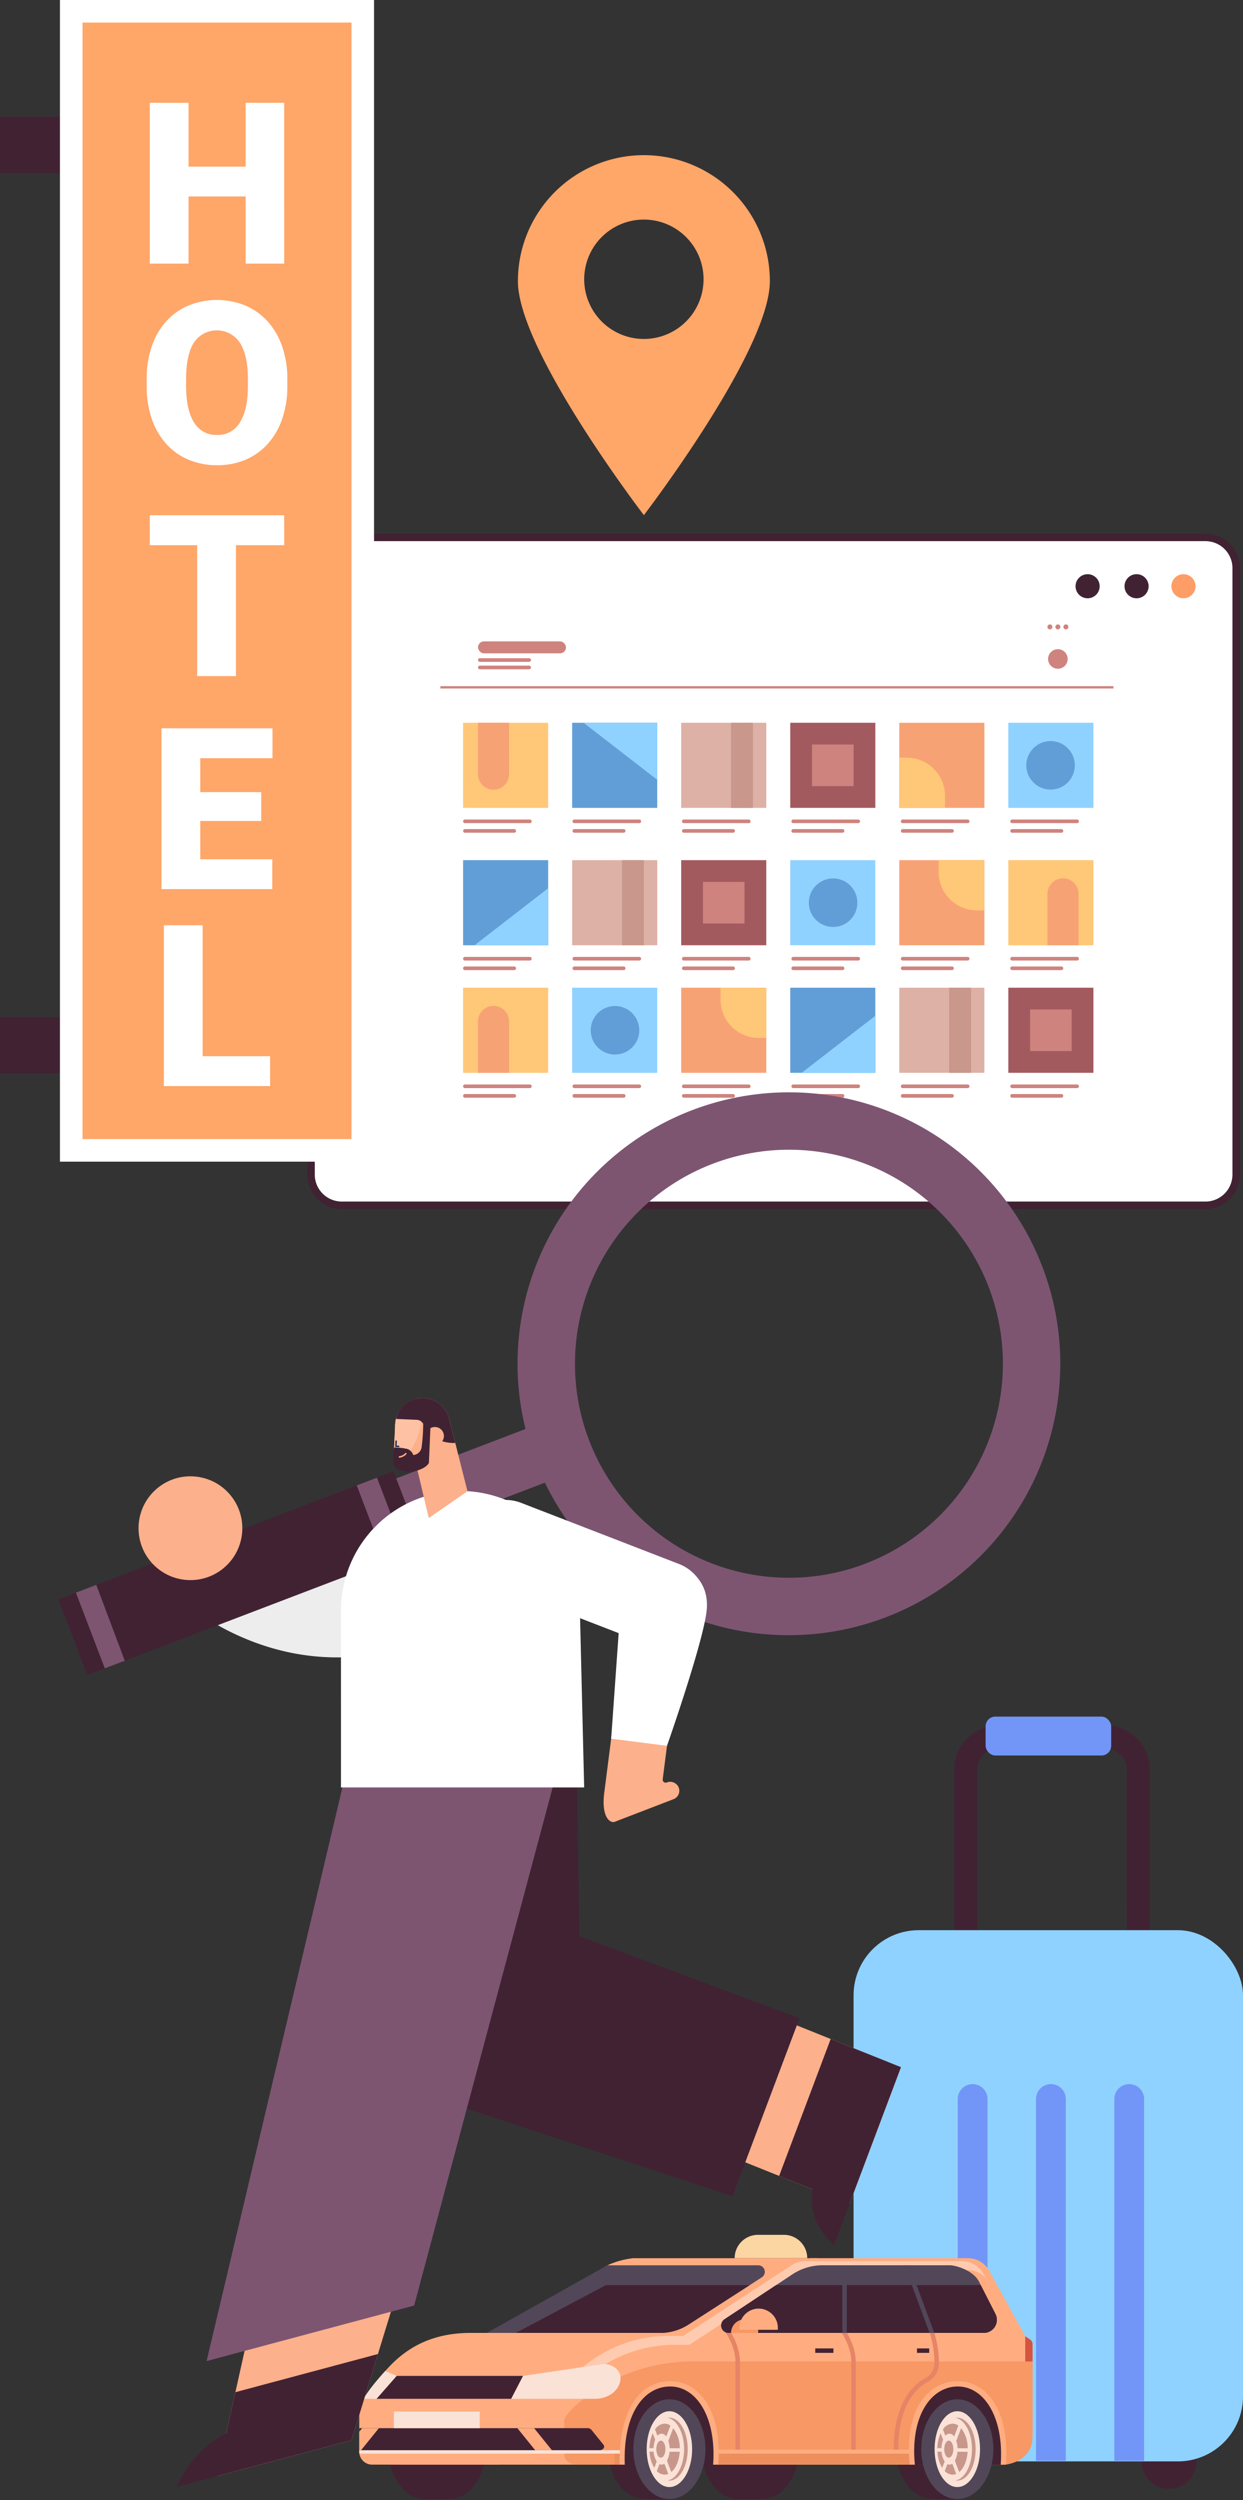 <svg xmlns="http://www.w3.org/2000/svg" width="393.821" height="791.963" viewBox="0 0 393.821 791.963">
  <rect x="0" y="0" width="393.821" height="791.963" fill="#333333" stroke="none"/>
  <g id="Group_98474" data-name="Group 98474" transform="translate(-1014.179 -12254.01)">
    <g id="Group_94828" data-name="Group 94828" transform="translate(1111.509 12423.023)">
      <g id="Group_60817" data-name="Group 60817">
        <g id="Group_60793" data-name="Group 60793" transform="translate(1.202 1.202)">
          <g id="Group_60787" data-name="Group 60787" transform="translate(1.679 1.679)">
            <path id="Rectangle_8597" data-name="Rectangle 8597" d="M22.478,0H267.312A22.478,22.478,0,0,1,289.79,22.478v2.556a0,0,0,0,1,0,0H0a0,0,0,0,1,0,0V22.478A22.478,22.478,0,0,1,22.478,0Z" fill="#412233"/>
          </g>
          <g id="Group_60789" data-name="Group 60789">
            <g id="Group_60788" data-name="Group 60788">
              <path id="Path_108913" data-name="Path 108913" d="M508.775,875.443H235.116a9.755,9.755,0,0,1-9.744-9.744V673.6a9.755,9.755,0,0,1,9.744-9.744H508.775a9.755,9.755,0,0,1,9.744,9.744V865.7A9.755,9.755,0,0,1,508.775,875.443Z" transform="translate(-225.372 -663.86)" fill="#fff"/>
            </g>
          </g>
          <g id="Group_60790" data-name="Group 60790" transform="translate(257.745 11.66)">
            <ellipse id="Ellipse_4207" data-name="Ellipse 4207" cx="3.821" cy="3.821" rx="3.821" ry="3.821" fill="#412233"/>
          </g>
          <g id="Group_60791" data-name="Group 60791" transform="translate(242.234 11.66)">
            <ellipse id="Ellipse_4208" data-name="Ellipse 4208" cx="3.821" cy="3.821" rx="3.821" ry="3.821" fill="#412233"/>
          </g>
          <g id="Group_60792" data-name="Group 60792" transform="translate(272.606 11.66)">
            <ellipse id="Ellipse_4209" data-name="Ellipse 4209" cx="3.821" cy="3.821" rx="3.821" ry="3.821" fill="#ff9d66"/>
          </g>
        </g>
        <g id="Group_60794" data-name="Group 60794">
          <path id="Path_108914" data-name="Path 108914" d="M506.6,874.469H232.94a10.958,10.958,0,0,1-10.945-10.945v-192.1a10.958,10.958,0,0,1,10.945-10.945H506.6a10.958,10.958,0,0,1,10.945,10.945v192.1A10.958,10.958,0,0,1,506.6,874.469ZM232.94,662.886a8.552,8.552,0,0,0-8.542,8.542v192.1a8.552,8.552,0,0,0,8.542,8.542H506.6a8.552,8.552,0,0,0,8.542-8.542v-192.1a8.552,8.552,0,0,0-8.542-8.542Z" transform="translate(-221.995 -660.483)" fill="#412233"/>
        </g>
        <g id="Group_60816" data-name="Group 60816" transform="translate(42.193 28.775)">
          <g id="Group_60795" data-name="Group 60795" transform="translate(192.329)">
            <path id="Path_108915" data-name="Path 108915" d="M896.127,741.352a.786.786,0,1,1-.786.786A.786.786,0,0,1,896.127,741.352Z" transform="translate(-890.272 -741.352)" fill="#cf837e"/>
            <path id="Path_108916" data-name="Path 108916" d="M889,741.352a.786.786,0,1,1-.786.786A.786.786,0,0,1,889,741.352Z" transform="translate(-885.683 -741.352)" fill="#cf837e"/>
            <path id="Path_108917" data-name="Path 108917" d="M881.88,741.352a.786.786,0,1,1-.786.786A.787.787,0,0,1,881.88,741.352Z" transform="translate(-881.094 -741.352)" fill="#cf837e"/>
          </g>
          <path id="Path_108918" data-name="Path 108918" d="M887.919,766.5a3.1,3.1,0,1,1-3.1-3.1A3.1,3.1,0,0,1,887.919,766.5Z" transform="translate(-689.172 -755.554)" fill="#cf837e"/>
          <g id="Group_60796" data-name="Group 60796" transform="translate(0 19.555)">
            <rect id="Rectangle_8598" data-name="Rectangle 8598" width="213.246" height="0.743" fill="#cf837e"/>
          </g>
          <g id="Group_60797" data-name="Group 60797" transform="translate(11.923 5.367)">
            <rect id="Rectangle_8599" data-name="Rectangle 8599" width="27.88" height="3.798" rx="1.899" fill="#cf837e"/>
            <path id="Path_108919" data-name="Path 108919" d="M390.283,772.585H374.66a.578.578,0,0,1-.578-.578h0a.578.578,0,0,1,.578-.578h15.623a.578.578,0,0,1,.578.578h0A.578.578,0,0,1,390.283,772.585Z" transform="translate(-374.082 -766.094)" fill="#cf837e"/>
            <path id="Path_108920" data-name="Path 108920" d="M390.283,779.2H374.66a.578.578,0,0,1-.578-.578h0a.578.578,0,0,1,.578-.578h15.623a.578.578,0,0,1,.578.578h0A.578.578,0,0,1,390.283,779.2Z" transform="translate(-374.082 -770.354)" fill="#cf837e"/>
          </g>
          <g id="Group_60798" data-name="Group 60798" transform="translate(7.197 145.724)">
            <path id="Path_108921" data-name="Path 108921" d="M381.958,1152.051h-20.58a.578.578,0,0,1-.578-.578h0a.578.578,0,0,1,.578-.578h20.58a.578.578,0,0,1,.578.578h0A.578.578,0,0,1,381.958,1152.051Z" transform="translate(-360.8 -1150.895)" fill="#cf837e"/>
            <path id="Path_108922" data-name="Path 108922" d="M377,1160.578H361.378a.578.578,0,0,1-.578-.578h0a.578.578,0,0,1,.578-.578H377a.578.578,0,0,1,.578.578h0A.578.578,0,0,1,377,1160.578Z" transform="translate(-360.8 -1156.388)" fill="#cf837e"/>
          </g>
          <g id="Group_60799" data-name="Group 60799" transform="translate(41.873 145.724)">
            <path id="Path_108923" data-name="Path 108923" d="M479.41,1152.051H458.83a.578.578,0,0,1-.578-.578h0a.578.578,0,0,1,.578-.578h20.58a.578.578,0,0,1,.578.578h0A.578.578,0,0,1,479.41,1152.051Z" transform="translate(-458.252 -1150.895)" fill="#cf837e"/>
            <path id="Path_108924" data-name="Path 108924" d="M474.454,1160.578H458.83a.578.578,0,0,1-.578-.578h0a.578.578,0,0,1,.578-.578h15.624a.578.578,0,0,1,.578.578h0A.578.578,0,0,1,474.454,1160.578Z" transform="translate(-458.252 -1156.388)" fill="#cf837e"/>
          </g>
          <g id="Group_60800" data-name="Group 60800" transform="translate(76.549 145.724)">
            <path id="Path_108925" data-name="Path 108925" d="M576.863,1152.051h-20.58a.578.578,0,0,1-.578-.578h0a.578.578,0,0,1,.578-.578h20.58a.578.578,0,0,1,.578.578h0A.578.578,0,0,1,576.863,1152.051Z" transform="translate(-555.705 -1150.895)" fill="#cf837e"/>
            <path id="Path_108926" data-name="Path 108926" d="M571.906,1160.578H556.283a.578.578,0,0,1-.578-.578h0a.578.578,0,0,1,.578-.578h15.623a.578.578,0,0,1,.578.578h0A.578.578,0,0,1,571.906,1160.578Z" transform="translate(-555.705 -1156.388)" fill="#cf837e"/>
          </g>
          <g id="Group_60801" data-name="Group 60801" transform="translate(111.224 145.724)">
            <path id="Path_108927" data-name="Path 108927" d="M674.315,1152.051h-20.58a.578.578,0,0,1-.578-.578h0a.578.578,0,0,1,.578-.578h20.58a.578.578,0,0,1,.578.578h0A.578.578,0,0,1,674.315,1152.051Z" transform="translate(-653.157 -1150.895)" fill="#cf837e"/>
            <path id="Path_108928" data-name="Path 108928" d="M669.359,1160.578H653.735a.578.578,0,0,1-.578-.578h0a.578.578,0,0,1,.578-.578h15.624a.578.578,0,0,1,.578.578h0A.578.578,0,0,1,669.359,1160.578Z" transform="translate(-653.157 -1156.388)" fill="#cf837e"/>
          </g>
          <g id="Group_60802" data-name="Group 60802" transform="translate(145.9 145.724)">
            <path id="Path_108929" data-name="Path 108929" d="M771.767,1152.051h-20.58a.578.578,0,0,1-.578-.578h0a.578.578,0,0,1,.578-.578h20.58a.578.578,0,0,1,.578.578h0A.578.578,0,0,1,771.767,1152.051Z" transform="translate(-750.609 -1150.895)" fill="#cf837e"/>
            <path id="Path_108930" data-name="Path 108930" d="M766.811,1160.578H751.187a.578.578,0,0,1-.578-.578h0a.578.578,0,0,1,.578-.578h15.624a.578.578,0,0,1,.578.578h0A.578.578,0,0,1,766.811,1160.578Z" transform="translate(-750.609 -1156.388)" fill="#cf837e"/>
          </g>
          <g id="Group_60803" data-name="Group 60803" transform="translate(180.576 145.724)">
            <path id="Path_108931" data-name="Path 108931" d="M869.22,1152.051H848.64a.578.578,0,0,1-.578-.578h0a.578.578,0,0,1,.578-.578h20.58a.578.578,0,0,1,.578.578h0A.578.578,0,0,1,869.22,1152.051Z" transform="translate(-848.062 -1150.895)" fill="#cf837e"/>
            <path id="Path_108932" data-name="Path 108932" d="M864.263,1160.578H848.64a.578.578,0,0,1-.578-.578h0a.578.578,0,0,1,.578-.578h15.623a.578.578,0,0,1,.578.578h0A.578.578,0,0,1,864.263,1160.578Z" transform="translate(-848.062 -1156.388)" fill="#cf837e"/>
          </g>
          <rect id="Rectangle_8600" data-name="Rectangle 8600" width="26.96" height="26.96" transform="translate(7.197 115.079)" fill="#ffc778"/>
          <rect id="Rectangle_8601" data-name="Rectangle 8601" width="26.96" height="26.96" transform="translate(103.259 142.039) rotate(180)" fill="#f7a274"/>
          <rect id="Rectangle_8602" data-name="Rectangle 8602" width="26.96" height="26.96" transform="translate(68.708 142.039) rotate(180)" fill="#8fd2ff"/>
          <rect id="Rectangle_8603" data-name="Rectangle 8603" width="26.96" height="26.96" transform="translate(110.85 115.079)" fill="#619ed7"/>
          <rect id="Rectangle_8604" data-name="Rectangle 8604" width="26.96" height="26.96" transform="translate(145.401 115.079)" fill="#deb1a6"/>
          <rect id="Rectangle_8605" data-name="Rectangle 8605" width="6.923" height="26.96" transform="translate(161.209 115.079)" fill="#c9978b"/>
          <rect id="Rectangle_8606" data-name="Rectangle 8606" width="26.96" height="26.96" transform="translate(179.951 115.079)" fill="#a35a5f"/>
          <path id="Path_108933" data-name="Path 108933" d="M383.921,1102.147h-9.839v-16.286a4.92,4.92,0,0,1,4.919-4.92h0a4.92,4.92,0,0,1,4.92,4.92Z" transform="translate(-362.159 -960.108)" fill="#f7a274"/>
          <path id="Path_108934" data-name="Path 108934" d="M602.169,1080.678h2.373v-15.909H590.053v3.793A12.116,12.116,0,0,0,602.169,1080.678Z" transform="translate(-501.282 -949.69)" fill="#ffc778"/>
          <ellipse id="Ellipse_4210" data-name="Ellipse 4210" cx="7.692" cy="7.692" rx="7.692" ry="7.692" transform="translate(45.857 123.208) rotate(-15.534)" fill="#619ed7"/>
          <path id="Path_108935" data-name="Path 108935" d="M662.308,1107.826l23.329-18.068v18.068Z" transform="translate(-547.828 -965.787)" fill="#8fd2ff"/>
          <rect id="Rectangle_8607" data-name="Rectangle 8607" width="13.175" height="13.175" transform="translate(186.844 121.971)" fill="#cf837e"/>
          <g id="Group_60804" data-name="Group 60804" transform="translate(7.197 105.317)">
            <path id="Path_108936" data-name="Path 108936" d="M381.958,1038.491h-20.58a.578.578,0,0,1-.578-.578h0a.578.578,0,0,1,.578-.578h20.58a.578.578,0,0,1,.578.578h0A.578.578,0,0,1,381.958,1038.491Z" transform="translate(-360.8 -1037.335)" fill="#cf837e"/>
            <path id="Path_108937" data-name="Path 108937" d="M377,1047.017H361.378a.578.578,0,0,1-.578-.578h0a.578.578,0,0,1,.578-.578H377a.578.578,0,0,1,.578.578h0A.578.578,0,0,1,377,1047.017Z" transform="translate(-360.8 -1042.827)" fill="#cf837e"/>
          </g>
          <g id="Group_60805" data-name="Group 60805" transform="translate(41.873 105.317)">
            <path id="Path_108938" data-name="Path 108938" d="M479.41,1038.491H458.83a.578.578,0,0,1-.578-.578h0a.578.578,0,0,1,.578-.578h20.58a.578.578,0,0,1,.578.578h0A.578.578,0,0,1,479.41,1038.491Z" transform="translate(-458.252 -1037.335)" fill="#cf837e"/>
            <path id="Path_108939" data-name="Path 108939" d="M474.454,1047.017H458.83a.578.578,0,0,1-.578-.578h0a.578.578,0,0,1,.578-.578h15.624a.578.578,0,0,1,.578.578h0A.578.578,0,0,1,474.454,1047.017Z" transform="translate(-458.252 -1042.827)" fill="#cf837e"/>
          </g>
          <g id="Group_60806" data-name="Group 60806" transform="translate(76.549 105.317)">
            <path id="Path_108940" data-name="Path 108940" d="M576.863,1038.491h-20.58a.578.578,0,0,1-.578-.578h0a.578.578,0,0,1,.578-.578h20.58a.578.578,0,0,1,.578.578h0A.578.578,0,0,1,576.863,1038.491Z" transform="translate(-555.705 -1037.335)" fill="#cf837e"/>
            <path id="Path_108941" data-name="Path 108941" d="M571.906,1047.017H556.283a.578.578,0,0,1-.578-.578h0a.578.578,0,0,1,.578-.578h15.623a.578.578,0,0,1,.578.578h0A.578.578,0,0,1,571.906,1047.017Z" transform="translate(-555.705 -1042.827)" fill="#cf837e"/>
          </g>
          <g id="Group_60807" data-name="Group 60807" transform="translate(111.224 105.317)">
            <path id="Path_108942" data-name="Path 108942" d="M674.315,1038.491h-20.58a.578.578,0,0,1-.578-.578h0a.578.578,0,0,1,.578-.578h20.58a.578.578,0,0,1,.578.578h0A.578.578,0,0,1,674.315,1038.491Z" transform="translate(-653.157 -1037.335)" fill="#cf837e"/>
            <path id="Path_108943" data-name="Path 108943" d="M669.359,1047.017H653.735a.578.578,0,0,1-.578-.578h0a.578.578,0,0,1,.578-.578h15.624a.578.578,0,0,1,.578.578h0A.578.578,0,0,1,669.359,1047.017Z" transform="translate(-653.157 -1042.827)" fill="#cf837e"/>
          </g>
          <g id="Group_60808" data-name="Group 60808" transform="translate(145.9 105.317)">
            <path id="Path_108944" data-name="Path 108944" d="M771.767,1038.491h-20.58a.578.578,0,0,1-.578-.578h0a.578.578,0,0,1,.578-.578h20.58a.578.578,0,0,1,.578.578h0A.578.578,0,0,1,771.767,1038.491Z" transform="translate(-750.609 -1037.335)" fill="#cf837e"/>
            <path id="Path_108945" data-name="Path 108945" d="M766.811,1047.017H751.187a.578.578,0,0,1-.578-.578h0a.578.578,0,0,1,.578-.578h15.624a.578.578,0,0,1,.578.578h0A.578.578,0,0,1,766.811,1047.017Z" transform="translate(-750.609 -1042.827)" fill="#cf837e"/>
          </g>
          <g id="Group_60809" data-name="Group 60809" transform="translate(180.576 105.317)">
            <path id="Path_108946" data-name="Path 108946" d="M869.22,1038.491H848.64a.578.578,0,0,1-.578-.578h0a.578.578,0,0,1,.578-.578h20.58a.578.578,0,0,1,.578.578h0A.578.578,0,0,1,869.22,1038.491Z" transform="translate(-848.062 -1037.335)" fill="#cf837e"/>
            <path id="Path_108947" data-name="Path 108947" d="M864.263,1047.017H848.64a.578.578,0,0,1-.578-.578h0a.578.578,0,0,1,.578-.578h15.623a.578.578,0,0,1,.578.578h0A.578.578,0,0,1,864.263,1047.017Z" transform="translate(-848.062 -1042.827)" fill="#cf837e"/>
          </g>
          <rect id="Rectangle_8608" data-name="Rectangle 8608" width="26.96" height="26.96" transform="translate(179.951 74.671)" fill="#ffc778"/>
          <rect id="Rectangle_8609" data-name="Rectangle 8609" width="26.96" height="26.96" transform="translate(172.361 101.632) rotate(180)" fill="#f7a274"/>
          <rect id="Rectangle_8610" data-name="Rectangle 8610" width="26.96" height="26.96" transform="translate(137.81 101.632) rotate(180)" fill="#8fd2ff"/>
          <rect id="Rectangle_8611" data-name="Rectangle 8611" width="26.96" height="26.96" transform="translate(7.197 74.671)" fill="#619ed7"/>
          <rect id="Rectangle_8612" data-name="Rectangle 8612" width="26.96" height="26.96" transform="translate(41.748 74.671)" fill="#deb1a6"/>
          <rect id="Rectangle_8613" data-name="Rectangle 8613" width="6.923" height="26.96" transform="translate(57.556 74.671)" fill="#c9978b"/>
          <rect id="Rectangle_8614" data-name="Rectangle 8614" width="26.96" height="26.96" transform="translate(76.299 74.671)" fill="#a35a5f"/>
          <path id="Rectangle_8615" data-name="Rectangle 8615" d="M0,0H9.839a0,0,0,0,1,0,0V16.286a4.919,4.919,0,0,1-4.919,4.919h0A4.919,4.919,0,0,1,0,16.286V0A0,0,0,0,1,0,0Z" transform="translate(202.186 101.632) rotate(180)" fill="#f7a274"/>
          <path id="Path_108948" data-name="Path 108948" d="M796.372,967.117h2.373V951.208H784.256V955A12.116,12.116,0,0,0,796.372,967.117Z" transform="translate(-626.384 -876.537)" fill="#ffc778"/>
          <circle id="Ellipse_4211" data-name="Ellipse 4211" cx="7.692" cy="7.692" r="7.692" transform="translate(113.551 88.151) rotate(-45)" fill="#619ed7"/>
          <path id="Path_108949" data-name="Path 108949" d="M371,994.266,394.334,976.2v18.068Z" transform="translate(-360.176 -892.634)" fill="#8fd2ff"/>
          <rect id="Rectangle_8616" data-name="Rectangle 8616" width="13.175" height="13.175" transform="translate(83.191 81.564)" fill="#cf837e"/>
          <g id="Group_60810" data-name="Group 60810" transform="translate(7.197 61.801)">
            <path id="Path_108950" data-name="Path 108950" d="M381.958,916.194h-20.58a.578.578,0,0,1-.578-.578h0a.578.578,0,0,1,.578-.578h20.58a.578.578,0,0,1,.578.578h0A.578.578,0,0,1,381.958,916.194Z" transform="translate(-360.8 -915.038)" fill="#cf837e"/>
            <path id="Path_108951" data-name="Path 108951" d="M377,924.721H361.378a.578.578,0,0,1-.578-.578h0a.578.578,0,0,1,.578-.578H377a.578.578,0,0,1,.578.578h0A.578.578,0,0,1,377,924.721Z" transform="translate(-360.8 -920.531)" fill="#cf837e"/>
          </g>
          <g id="Group_60811" data-name="Group 60811" transform="translate(41.873 61.801)">
            <path id="Path_108952" data-name="Path 108952" d="M479.41,916.194H458.83a.578.578,0,0,1-.578-.578h0a.578.578,0,0,1,.578-.578h20.58a.578.578,0,0,1,.578.578h0A.578.578,0,0,1,479.41,916.194Z" transform="translate(-458.252 -915.038)" fill="#cf837e"/>
            <path id="Path_108953" data-name="Path 108953" d="M474.454,924.721H458.83a.578.578,0,0,1-.578-.578h0a.578.578,0,0,1,.578-.578h15.624a.578.578,0,0,1,.578.578h0A.578.578,0,0,1,474.454,924.721Z" transform="translate(-458.252 -920.531)" fill="#cf837e"/>
          </g>
          <g id="Group_60812" data-name="Group 60812" transform="translate(76.549 61.801)">
            <path id="Path_108954" data-name="Path 108954" d="M576.863,916.194h-20.58a.578.578,0,0,1-.578-.578h0a.578.578,0,0,1,.578-.578h20.58a.578.578,0,0,1,.578.578h0A.578.578,0,0,1,576.863,916.194Z" transform="translate(-555.705 -915.038)" fill="#cf837e"/>
            <path id="Path_108955" data-name="Path 108955" d="M571.906,924.721H556.283a.578.578,0,0,1-.578-.578h0a.578.578,0,0,1,.578-.578h15.623a.578.578,0,0,1,.578.578h0A.578.578,0,0,1,571.906,924.721Z" transform="translate(-555.705 -920.531)" fill="#cf837e"/>
          </g>
          <g id="Group_60813" data-name="Group 60813" transform="translate(111.224 61.801)">
            <path id="Path_108956" data-name="Path 108956" d="M674.315,916.194h-20.58a.578.578,0,0,1-.578-.578h0a.578.578,0,0,1,.578-.578h20.58a.578.578,0,0,1,.578.578h0A.578.578,0,0,1,674.315,916.194Z" transform="translate(-653.157 -915.038)" fill="#cf837e"/>
            <path id="Path_108957" data-name="Path 108957" d="M669.359,924.721H653.735a.578.578,0,0,1-.578-.578h0a.578.578,0,0,1,.578-.578h15.624a.578.578,0,0,1,.578.578h0A.578.578,0,0,1,669.359,924.721Z" transform="translate(-653.157 -920.531)" fill="#cf837e"/>
          </g>
          <g id="Group_60814" data-name="Group 60814" transform="translate(145.9 61.801)">
            <path id="Path_108958" data-name="Path 108958" d="M771.767,916.194h-20.58a.578.578,0,0,1-.578-.578h0a.578.578,0,0,1,.578-.578h20.58a.578.578,0,0,1,.578.578h0A.578.578,0,0,1,771.767,916.194Z" transform="translate(-750.609 -915.038)" fill="#cf837e"/>
            <path id="Path_108959" data-name="Path 108959" d="M766.811,924.721H751.187a.578.578,0,0,1-.578-.578h0a.578.578,0,0,1,.578-.578h15.624a.578.578,0,0,1,.578.578h0A.578.578,0,0,1,766.811,924.721Z" transform="translate(-750.609 -920.531)" fill="#cf837e"/>
          </g>
          <g id="Group_60815" data-name="Group 60815" transform="translate(180.576 61.801)">
            <path id="Path_108960" data-name="Path 108960" d="M869.22,916.194H848.64a.578.578,0,0,1-.578-.578h0a.578.578,0,0,1,.578-.578h20.58a.578.578,0,0,1,.578.578h0A.578.578,0,0,1,869.22,916.194Z" transform="translate(-848.062 -915.038)" fill="#cf837e"/>
            <path id="Path_108961" data-name="Path 108961" d="M864.263,924.721H848.64a.578.578,0,0,1-.578-.578h0a.578.578,0,0,1,.578-.578h15.623a.578.578,0,0,1,.578.578h0A.578.578,0,0,1,864.263,924.721Z" transform="translate(-848.062 -920.531)" fill="#cf837e"/>
          </g>
          <rect id="Rectangle_8617" data-name="Rectangle 8617" width="26.96" height="26.96" transform="translate(7.197 31.156)" fill="#ffc778"/>
          <rect id="Rectangle_8618" data-name="Rectangle 8618" width="26.96" height="26.96" transform="translate(145.401 31.156)" fill="#f7a274"/>
          <rect id="Rectangle_8619" data-name="Rectangle 8619" width="26.96" height="26.96" transform="translate(179.951 31.156)" fill="#8fd2ff"/>
          <rect id="Rectangle_8620" data-name="Rectangle 8620" width="26.96" height="26.96" transform="translate(41.748 31.156)" fill="#619ed7"/>
          <rect id="Rectangle_8621" data-name="Rectangle 8621" width="26.96" height="26.96" transform="translate(76.299 31.156)" fill="#deb1a6"/>
          <rect id="Rectangle_8622" data-name="Rectangle 8622" width="6.923" height="26.96" transform="translate(92.107 31.156)" fill="#c9978b"/>
          <rect id="Rectangle_8623" data-name="Rectangle 8623" width="26.96" height="26.96" transform="translate(137.81 58.116) rotate(180)" fill="#a35a5f"/>
          <path id="Path_108962" data-name="Path 108962" d="M383.921,828.912h-9.839V845.2A4.919,4.919,0,0,0,379,850.118h0a4.919,4.919,0,0,0,4.92-4.919Z" transform="translate(-362.159 -797.756)" fill="#f7a274"/>
          <path id="Path_108963" data-name="Path 108963" d="M751.578,859.97h-2.373v15.909h14.489v-3.793A12.116,12.116,0,0,0,751.578,859.97Z" transform="translate(-603.805 -817.763)" fill="#ffc778"/>
          <ellipse id="Ellipse_4212" data-name="Ellipse 4212" cx="7.692" cy="7.692" rx="7.692" ry="7.692" transform="translate(185.641 36.944)" fill="#619ed7"/>
          <path id="Path_108964" data-name="Path 108964" d="M468.106,828.911l23.329,18.068V828.911Z" transform="translate(-422.727 -797.756)" fill="#8fd2ff"/>
          <rect id="Rectangle_8624" data-name="Rectangle 8624" width="13.175" height="13.175" transform="translate(130.918 51.223) rotate(180)" fill="#cf837e"/>
        </g>
      </g>
    </g>
    <g id="Group_94829" data-name="Group 94829" transform="translate(1178.267 12303.157)">
      <g id="Group_61466" data-name="Group 61466" transform="translate(0)">
        <g id="Group_61465" data-name="Group 61465">
          <path id="Path_109173" data-name="Path 109173" d="M449.525,323.61a39.913,39.913,0,0,0-39.913,39.913c0,22.044,39.913,74.116,39.913,74.116s39.913-52.073,39.913-74.116A39.913,39.913,0,0,0,449.525,323.61Zm0,58.22a18.906,18.906,0,1,1,18.906-18.906A18.907,18.907,0,0,1,449.525,381.83Z" transform="translate(-409.612 -323.61)" fill="#ffa669"/>
        </g>
      </g>
    </g>
    <g id="Group_94830" data-name="Group 94830" transform="translate(1284.614 12797.757)">
      <g id="Group_60778" data-name="Group 60778" transform="translate(0 2.805)">
        <g id="Group_60774" data-name="Group 60774" transform="translate(31.888)">
          <path id="Path_108908" data-name="Path 108908" d="M1710.307,1018.816h61.96v-94.74a14.007,14.007,0,0,0-13.992-13.992H1724.3a14.007,14.007,0,0,0-13.993,13.992Zm54.681-7.279h-47.4v-87.46a6.722,6.722,0,0,1,6.713-6.713h33.975a6.722,6.722,0,0,1,6.713,6.713Z" transform="translate(-1710.307 -910.084)" fill="#412233"/>
        </g>
        <g id="Group_60775" data-name="Group 60775" transform="translate(87.661 220.814)">
          <circle id="Ellipse_4205" data-name="Ellipse 4205" cx="8.697" cy="8.697" r="8.697" transform="translate(0 12.299) rotate(-45)" fill="#412233"/>
        </g>
        <g id="Group_60776" data-name="Group 60776" transform="translate(12.57 222.651)">
          <ellipse id="Ellipse_4206" data-name="Ellipse 4206" cx="8.697" cy="8.697" rx="8.697" ry="8.697" transform="matrix(0.973, -0.23, 0.23, 0.973, 0, 3.996)" fill="#412233"/>
        </g>
        <g id="Group_60777" data-name="Group 60777" transform="translate(0 64.852)">
          <rect id="Rectangle_8590" data-name="Rectangle 8590" width="123.386" height="168.261" rx="20.622" transform="translate(123.386 168.261) rotate(180)" fill="#8fd2ff"/>
        </g>
      </g>
      <g id="Group_60779" data-name="Group 60779" transform="translate(82.619 116.42)">
        <path id="Path_108909" data-name="Path 108909" d="M1783.142,1192.516h9.437v-114.6a4.718,4.718,0,0,0-4.718-4.718h0a4.719,4.719,0,0,0-4.719,4.718Z" transform="translate(-1783.142 -1073.201)" fill="#7296f7"/>
      </g>
      <g id="Group_60780" data-name="Group 60780" transform="translate(57.812 116.42)">
        <path id="Rectangle_8591" data-name="Rectangle 8591" d="M0,0H9.436a0,0,0,0,1,0,0V114.6a4.718,4.718,0,0,1-4.718,4.718h0A4.718,4.718,0,0,1,0,114.6V0A0,0,0,0,1,0,0Z" transform="translate(9.436 119.315) rotate(180)" fill="#7296f7"/>
      </g>
      <g id="Group_60781" data-name="Group 60781" transform="translate(33.005 116.42)">
        <path id="Path_108910" data-name="Path 108910" d="M1711.912,1192.516h9.437v-114.6a4.718,4.718,0,0,0-4.718-4.718h0a4.719,4.719,0,0,0-4.719,4.718Z" transform="translate(-1711.912 -1073.201)" fill="#7296f7"/>
      </g>
      <g id="Group_60782" data-name="Group 60782" transform="translate(41.842 0)">
        <rect id="Rectangle_8592" data-name="Rectangle 8592" width="39.776" height="12.319" rx="3.068" transform="translate(39.776 12.319) rotate(180)" fill="#7296f7"/>
      </g>
    </g>
    <g id="Group_94831" data-name="Group 94831" transform="translate(1128.008 12961.909)">
      <path id="Path_109106" data-name="Path 109106" d="M1472.357,1216.524h-7.98c-6.3,0-11.414,7.07-11.414,15.792s5.111,15.792,11.414,15.792h7.98Z" transform="translate(-1443.714 -1164.428)" fill="#412233"/>
      <path id="Path_109107" data-name="Path 109107" d="M1614.81,1216.524h-7.979c-6.3,0-11.414,7.07-11.414,15.792s5.111,15.792,11.414,15.792h7.979Z" transform="translate(-1486.946 -1164.428)" fill="#412233"/>
      <ellipse id="Ellipse_4213" data-name="Ellipse 4213" cx="11.414" cy="15.792" rx="11.414" ry="15.792" transform="translate(17.228 52.096)" fill="#412233"/>
      <ellipse id="Ellipse_4214" data-name="Ellipse 4214" cx="11.414" cy="15.792" rx="11.414" ry="15.792" transform="translate(116.45 52.096)" fill="#412233"/>
      <path id="Path_109108" data-name="Path 109108" d="M1626.022,1141.73h-8.192a7.4,7.4,0,0,0-7.4,7.4h23A7.4,7.4,0,0,0,1626.022,1141.73Z" transform="translate(-1491.501 -1141.73)" fill="#fbd5a2"/>
      <path id="Path_109109" data-name="Path 109109" d="M1439.685,1199.843v13.847a3.38,3.38,0,0,0,.044.576,4.055,4.055,0,0,0,4.016,3.484l8.655.008c0,.008,0,.008.011.016h31.623c.012-.008.012-.008.012-.016l68.931.016h30.571c0-.072.009-.14.009-.216l15.891-2.744a9.3,9.3,0,0,0,5.565-8.594v-23.785c0-2.529-.836-4.373-2.4-5.406l-11.5-21.013a7.825,7.825,0,0,0-6.63-3.648h-58.061a26.935,26.935,0,0,0-8.078,2.228l-33.427,21.432h-9.962c-20.445,0-27.67,13.223-32.044,18.293C1442.05,1195.319,1439.685,1198.5,1439.685,1199.843Z" transform="translate(-1439.685 -1144.959)" fill="#ffad80"/>
      <path id="Path_109110" data-name="Path 109110" d="M1572.3,1216.524h-7.979c-6.3,0-11.414,7.07-11.414,15.792s5.11,15.792,11.414,15.792h7.979Z" transform="translate(-1474.047 -1164.428)" fill="#412233"/>
      <path id="Path_109111" data-name="Path 109111" d="M1680.928,1182.433v23.783a9.29,9.29,0,0,1-5.559,8.6l-3.234,2.962-45.667-.01-89.856-.019a4.056,4.056,0,0,1-4.063-4.053V1199.84c0-1.345-1.41-4.523-.545-5.52,4.374-5.069,15.376-18.292,35.811-18.292h4.354l34.325-22.372a7.828,7.828,0,0,1,4.316-1.3h49.6a7.847,7.847,0,0,1,6.63,3.658l11.576,21.056C1680.128,1178.126,1680.928,1179.95,1680.928,1182.433Z" transform="translate(-1467.616 -1144.956)" fill="#ffad80"/>
      <path id="Path_109112" data-name="Path 109112" d="M1666.822,1158.873a7.808,7.808,0,0,0-5.576-2.342h-49.6a7.831,7.831,0,0,0-4.317,1.3l-34.324,22.373h-4.354a42.716,42.716,0,0,0-29.379,11.529h-4.786c5.717-5.972,16.015-14.351,32.284-14.351h4.354l34.325-22.372a7.831,7.831,0,0,1,4.316-1.3h49.6a7.847,7.847,0,0,1,6.63,3.658Z" transform="translate(-1468.456 -1145.365)" fill="#ffcbb0"/>
      <path id="Path_109113" data-name="Path 109113" d="M1703.269,1216.524h-7.979c-6.3,0-11.415,7.07-11.415,15.792s5.111,15.792,11.415,15.792h7.979Z" transform="translate(-1513.791 -1164.428)" fill="#412233"/>
      <path id="Path_109114" data-name="Path 109114" d="M1681.292,1199.324H1573.823a55.868,55.868,0,0,0-37.693,14.326c-.866.786-3.222,3.276-3.222,4.331v10.845c0,1.758,1.818,3.182,4.06,3.182l135.523.023s8.8-.635,8.8-9.055Z" transform="translate(-1467.976 -1159.209)" fill="#f79865"/>
      <rect id="Rectangle_10524" data-name="Rectangle 10524" width="61.605" height="4.771" transform="translate(113.295 68.047)" fill="#ffad80"/>
      <rect id="Rectangle_10525" data-name="Rectangle 10525" width="94.041" height="3.486" transform="translate(80.834 69.307)" fill="#ed8f5c"/>
      <path id="Path_109115" data-name="Path 109115" d="M1689.949,1234.723c-1.719-17.426,5.778-26.429,15.244-26.429,9.3,0,16.463,9.4,15.243,26.429Z" transform="translate(-1515.56 -1161.931)" fill="#ffad80"/>
      <path id="Path_109116" data-name="Path 109116" d="M1439.685,1239.673v.513a3.384,3.384,0,0,0,.044.576h83.246a.544.544,0,0,0,0-1.089Z" transform="translate(-1439.685 -1171.454)" fill="#fae2d7"/>
      <path id="Path_109117" data-name="Path 109117" d="M1558.09,1234.723c-.227-17.608,6.579-26.429,16.043-26.429,9.3,0,16.464,9.4,15.244,26.429Z" transform="translate(-1475.617 -1161.931)" fill="#ffad80"/>
      <path id="Path_109118" data-name="Path 109118" d="M1560.43,1235.481c-.6-15.987,5.955-24.788,14.4-24.788,8.3,0,14.686,9.693,13.6,24.788Z" transform="translate(-1476.316 -1162.659)" fill="#412233"/>
      <ellipse id="Ellipse_4215" data-name="Ellipse 4215" cx="11.414" cy="15.792" rx="11.414" ry="15.792" transform="translate(86.843 52.096)" fill="#524759"/>
      <ellipse id="Ellipse_4216" data-name="Ellipse 4216" cx="7.202" cy="12.009" rx="7.202" ry="12.009" transform="translate(91.056 55.879)" fill="#fae2d7"/>
      <g id="Group_61439" data-name="Group 61439" transform="translate(91.939 59.806)">
        <path id="Path_109119" data-name="Path 109119" d="M1575.881,1245.942l-.843,2.2a3.482,3.482,0,0,0,2.464,1.14,2.972,2.972,0,0,0,1.153-.234l-1.236-3.241a1.524,1.524,0,0,1-.878.3A1.419,1.419,0,0,1,1575.881,1245.942Z" transform="translate(-1572.701 -1233.122)" fill="#c7978c"/>
        <path id="Path_109120" data-name="Path 109120" d="M1580.451,1240.385a6.979,6.979,0,0,1-.814,2.825l1.377,3.6c1.451-1.2,2.489-3.59,2.662-6.415Z" transform="translate(-1574.096 -1231.475)" fill="#c7978c"/>
        <path id="Path_109121" data-name="Path 109121" d="M1581.818,1229.639l-1.537,4.026a8.208,8.208,0,0,1,.4,2.348l3.215.012A10.3,10.3,0,0,0,1581.818,1229.639Z" transform="translate(-1574.292 -1228.214)" fill="#c7978c"/>
        <path id="Path_109122" data-name="Path 109122" d="M1577.769,1231.686l1.326-3.471a3.183,3.183,0,0,0-1.844-.621,3.854,3.854,0,0,0-3.039,1.826l.778,2.04a1.739,1.739,0,0,1,1.3-.689A1.885,1.885,0,0,1,1577.769,1231.686Z" transform="translate(-1572.449 -1227.593)" fill="#c7978c"/>
        <path id="Path_109123" data-name="Path 109123" d="M1573.014,1240.35l-1.3-.006a10.8,10.8,0,0,0,1.511,5.13l.772-2.018A6.528,6.528,0,0,1,1573.014,1240.35Z" transform="translate(-1571.692 -1231.463)" fill="#c7978c"/>
        <path id="Path_109124" data-name="Path 109124" d="M1572.975,1236.7a7.931,7.931,0,0,1,.525-2.684l-.778-2.04a11.749,11.749,0,0,0-1.041,4.721Z" transform="translate(-1571.682 -1228.923)" fill="#c7978c"/>
        <path id="Path_109125" data-name="Path 109125" d="M1574.808,1238.021a5.088,5.088,0,0,0,.064.808,3.453,3.453,0,0,0,.449,1.255,1.152,1.152,0,0,0,.926.637h.019a.141.141,0,0,0,.032,0,1.225,1.225,0,0,0,.919-.711,3.439,3.439,0,0,0,.4-1.166,4.792,4.792,0,0,0,.068-.82c0-.1,0-.2-.006-.288a4.872,4.872,0,0,0-.064-.545,3.038,3.038,0,0,0-.625-1.482,1,1,0,0,0-.743-.388.974.974,0,0,0-.692.333,2.839,2.839,0,0,0-.651,1.409v0a4.312,4.312,0,0,0-.086.657C1574.812,1237.82,1574.808,1237.919,1574.808,1238.021Z" transform="translate(-1572.631 -1229.938)" fill="#c7978c"/>
      </g>
      <path id="Path_109126" data-name="Path 109126" d="M1579.927,1244.771a3.54,3.54,0,0,0,.576.047c3.2,0,5.8-4.46,5.8-9.962s-2.6-9.962-5.8-9.962a3.447,3.447,0,0,0-.576.048c2.936.5,5.226,4.748,5.226,9.914S1582.863,1244.27,1579.927,1244.771Z" transform="translate(-1482.245 -1166.968)" fill="#c7978c"/>
      <path id="Path_109127" data-name="Path 109127" d="M1692.315,1235.481c-1.533-15.448,5.154-24.788,13.6-24.788,8.3,0,14.686,9.693,13.6,24.788Z" transform="translate(-1516.286 -1162.659)" fill="#412233"/>
      <g id="Group_61441" data-name="Group 61441" transform="translate(178.064 52.096)">
        <ellipse id="Ellipse_4217" data-name="Ellipse 4217" cx="11.414" cy="15.792" rx="11.414" ry="15.792" fill="#524759"/>
        <ellipse id="Ellipse_4218" data-name="Ellipse 4218" cx="7.202" cy="12.009" rx="7.202" ry="12.009" transform="translate(4.212 3.783)" fill="#fae2d7"/>
        <g id="Group_61440" data-name="Group 61440" transform="translate(5.095 7.71)">
          <path id="Path_109128" data-name="Path 109128" d="M1706.846,1245.942l-.842,2.2a3.48,3.48,0,0,0,2.463,1.14,2.968,2.968,0,0,0,1.152-.234l-1.236-3.241a1.521,1.521,0,0,1-.877.3A1.426,1.426,0,0,1,1706.846,1245.942Z" transform="translate(-1703.666 -1233.122)" fill="#c7978c"/>
          <path id="Path_109129" data-name="Path 109129" d="M1711.415,1240.385a6.95,6.95,0,0,1-.813,2.825l1.378,3.6c1.451-1.2,2.488-3.59,2.661-6.415Z" transform="translate(-1705.061 -1231.475)" fill="#c7978c"/>
          <path id="Path_109130" data-name="Path 109130" d="M1712.783,1229.639l-1.537,4.026a8.2,8.2,0,0,1,.4,2.348l3.216.012A10.3,10.3,0,0,0,1712.783,1229.639Z" transform="translate(-1705.257 -1228.214)" fill="#c7978c"/>
          <path id="Path_109131" data-name="Path 109131" d="M1708.735,1231.686l1.326-3.471a3.186,3.186,0,0,0-1.845-.621,3.854,3.854,0,0,0-3.039,1.826l.778,2.04a1.738,1.738,0,0,1,1.3-.689A1.886,1.886,0,0,1,1708.735,1231.686Z" transform="translate(-1703.414 -1227.593)" fill="#c7978c"/>
          <path id="Path_109132" data-name="Path 109132" d="M1703.979,1240.35l-1.3-.006a10.793,10.793,0,0,0,1.512,5.13l.772-2.018A6.528,6.528,0,0,1,1703.979,1240.35Z" transform="translate(-1702.657 -1231.463)" fill="#c7978c"/>
          <path id="Path_109133" data-name="Path 109133" d="M1703.941,1236.7a7.94,7.94,0,0,1,.525-2.684l-.779-2.04a11.756,11.756,0,0,0-1.041,4.721Z" transform="translate(-1702.647 -1228.923)" fill="#c7978c"/>
          <path id="Path_109134" data-name="Path 109134" d="M1705.774,1238.021a5.017,5.017,0,0,0,.064.808,3.466,3.466,0,0,0,.449,1.255,1.151,1.151,0,0,0,.925.637h.019a.146.146,0,0,0,.032,0,1.225,1.225,0,0,0,.919-.711,3.463,3.463,0,0,0,.4-1.166,4.792,4.792,0,0,0,.068-.82c0-.1,0-.2-.007-.288a4.576,4.576,0,0,0-.064-.545,3.032,3.032,0,0,0-.625-1.482,1,1,0,0,0-.743-.388.977.977,0,0,0-.692.333,2.842,2.842,0,0,0-.65,1.409v0a4.04,4.04,0,0,0-.086.657C1705.777,1237.82,1705.774,1237.919,1705.774,1238.021Z" transform="translate(-1703.596 -1229.938)" fill="#c7978c"/>
        </g>
        <path id="Path_109135" data-name="Path 109135" d="M1710.892,1244.771a3.529,3.529,0,0,0,.576.047c3.205,0,5.8-4.46,5.8-9.962s-2.6-9.962-5.8-9.962a3.437,3.437,0,0,0-.576.048c2.937.5,5.225,4.748,5.225,9.914S1713.829,1244.27,1710.892,1244.771Z" transform="translate(-1700.054 -1219.064)" fill="#c7978c"/>
      </g>
      <path id="Path_109136" data-name="Path 109136" d="M1538.028,1200.478l-25.5,3.764-3.764,7.265h26.6c4.457,0,8.069-2.958,8.069-6.607h0C1543.431,1202.458,1541.013,1200.478,1538.028,1200.478Z" transform="translate(-1460.649 -1159.558)" fill="#fae2d7"/>
      <path id="Path_109137" data-name="Path 109137" d="M1493.943,1205.882h-40.05l-6.367,7.265h42.653Z" transform="translate(-1442.065 -1161.199)" fill="#412233"/>
      <path id="Path_109138" data-name="Path 109138" d="M1452.089,1205.211l-3.585-1.539s-1.507,1.539-3.584,4.123a43.284,43.284,0,0,0-3.339,4.682h4.14Z" transform="translate(-1440.26 -1160.528)" fill="#fae2d7"/>
      <path id="Path_109139" data-name="Path 109139" d="M1512.007,1229.644h-72.319v6.987h76.125c1.146,0,1.841-.99,1.229-1.748l-3.805-4.71A1.584,1.584,0,0,0,1512.007,1229.644Z" transform="translate(-1439.686 -1168.41)" fill="#412233"/>
      <path id="Path_109140" data-name="Path 109140" d="M1511.589,1229.644l5.645,6.985h5.3l-5.645-6.985Z" transform="translate(-1461.506 -1168.41)" fill="#ffad80"/>
      <path id="Path_109141" data-name="Path 109141" d="M1439.685,1230.776v5.854h.572l5.645-6.985h-5.3Z" transform="translate(-1439.685 -1168.41)" fill="#ffad80"/>
      <rect id="Rectangle_10526" data-name="Rectangle 10526" width="27.194" height="5.251" transform="translate(10.967 55.983)" fill="#fae2d7"/>
      <path id="Path_109142" data-name="Path 109142" d="M1497.694,1177.006h54.937a16.525,16.525,0,0,0,8.945-2.632L1581,1161.863l3.837-2.473a2.066,2.066,0,0,0-1.116-3.8H1535.9Z" transform="translate(-1457.289 -1145.935)" fill="#524759"/>
      <path id="Path_109143" data-name="Path 109143" d="M1510.871,1179.741h45.759a16.521,16.521,0,0,0,8.946-2.632L1585,1164.6h-45.594Z" transform="translate(-1461.288 -1148.67)" fill="#412233"/>
      <g id="Group_61442" data-name="Group 61442" transform="translate(115.553 29.29)">
        <path id="Path_109144" data-name="Path 109144" d="M1610.634,1222.539h-1.411v-27.932c0-5.045-3.6-9.931-3.638-9.98l1.13-.845c.16.214,3.92,5.3,3.92,10.825Z" transform="translate(-1605.585 -1183.782)" fill="#e68466"/>
      </g>
      <g id="Group_61443" data-name="Group 61443" transform="translate(152.251 29.29)">
        <path id="Path_109145" data-name="Path 109145" d="M1663.321,1222.539h-1.411v-27.932c0-5.045-3.6-9.931-3.639-9.98l1.13-.845c.16.214,3.919,5.3,3.919,10.825Z" transform="translate(-1658.272 -1183.782)" fill="#e68466"/>
      </g>
      <g id="Group_61444" data-name="Group 61444" transform="translate(169.349 29.463)">
        <path id="Path_109146" data-name="Path 109146" d="M1682.829,1222.615h1.448a35.646,35.646,0,0,1,.824-8.686c.949-4.213,3.149-9.83,8.265-12.655a6.868,6.868,0,0,0,3.753-6.633,34.075,34.075,0,0,0-1.944-10.611l-1.32.5a33.154,33.154,0,0,1,1.852,10.154l.008.092a5.458,5.458,0,0,1-3.033,5.265c-4.413,2.437-7.509,7.135-8.958,13.584A38.746,38.746,0,0,0,1682.829,1222.615Z" transform="translate(-1682.82 -1184.03)" fill="#e68466"/>
      </g>
      <path id="Path_109147" data-name="Path 109147" d="M1606.531,1177a.633.633,0,0,0,.089,0l80.937,0a4.144,4.144,0,0,0,3.577-6.149l-4.589-8.994-.676-1.324c-1.913-3.425-7.262-4.966-9.222-4.966h-40.212a17.376,17.376,0,0,0-9.582,2.889l-5.141,3.4-16.356,10.823A2.358,2.358,0,0,0,1606.531,1177Z" transform="translate(-1489.641 -1145.929)" fill="#524759"/>
      <path id="Path_109148" data-name="Path 109148" d="M1606.531,1179.741h81.026a4.144,4.144,0,0,0,3.577-6.149l-4.589-8.994h-64.834l-16.356,10.823A2.358,2.358,0,0,0,1606.531,1179.741Z" transform="translate(-1489.641 -1148.67)" fill="#412233"/>
      <path id="Path_109149" data-name="Path 109149" d="M1742.612,1187.846v7.995h2.32v-5.511a1.723,1.723,0,0,0-.758-1.427Z" transform="translate(-1531.617 -1155.725)" fill="#d6533f"/>
      <g id="Group_61445" data-name="Group 61445" transform="translate(144.465 35.982)">
        <rect id="Rectangle_10527" data-name="Rectangle 10527" width="5.76" height="1.411" fill="#412233"/>
      </g>
      <g id="Group_61446" data-name="Group 61446" transform="translate(176.694 35.982)">
        <rect id="Rectangle_10528" data-name="Rectangle 10528" width="3.878" height="1.411" fill="#412233"/>
      </g>
      <g id="Group_61447" data-name="Group 61447" transform="translate(153.052 9.651)">
        <rect id="Rectangle_10529" data-name="Rectangle 10529" width="1.411" height="21.423" fill="#524759"/>
      </g>
      <g id="Group_61448" data-name="Group 61448" transform="translate(172.732 9.641)">
        <path id="Path_109150" data-name="Path 109150" d="M1697.129,1177h-1.5l-7.946-21.432h1.5Z" transform="translate(-1687.678 -1155.572)" fill="#524759"/>
      </g>
      <path id="Rectangle_10530" data-name="Rectangle 10530" d="M4.31,0H8.581a0,0,0,0,1,0,0V4.31a0,0,0,0,1,0,0H0a0,0,0,0,1,0,0v0A4.31,4.31,0,0,1,4.31,0Z" transform="translate(117.799 26.764)" fill="#f79865"/>
      <path id="Rectangle_10531" data-name="Rectangle 10531" d="M6.078,0h0a6.078,6.078,0,0,1,6.078,6.078V6.7a0,0,0,0,1,0,0H0a0,0,0,0,1,0,0V6.078A6.078,6.078,0,0,1,6.078,0Z" transform="translate(120.458 23.375)" fill="#ffad80"/>
    </g>
    <g id="Group_94832" data-name="Group 94832" transform="translate(1032.683 12600.01)">
      <g id="Group_61455" data-name="Group 61455" transform="translate(0 0)">
        <g id="Group_61450" data-name="Group 61450" transform="translate(27.098 129.125)">
          <path id="Path_109151" data-name="Path 109151" d="M1365,807.534a39.29,39.29,0,0,0,16.855,17.771c20.756,10.958,41.143,2.362,54.255-5.58l17.2,21.22c-18.389,12-48.491,24.821-82.2,9.314-23.64-10.876-29.2-26.958-29.372-28.746Z" transform="translate(-1341.732 -807.534)" fill="#ededed"/>
        </g>
        <path id="Path_109152" data-name="Path 109152" d="M1606.1,1036.254l28.489,11.433,22.274,8.926-16.335,43.373-22.274-8.926-28.489-11.433Z" transform="translate(-1389.905 -747.821)" fill="#fcb08b"/>
        <g id="Group_61451" data-name="Group 61451" transform="translate(228.344 299.867)">
          <path id="Path_109153" data-name="Path 109153" d="M1647,1052.669l22.274,8.926-21.224,56.354s-8.768-6.831-6.741-17.641l-10.644-4.266Z" transform="translate(-1630.662 -1052.669)" fill="#412233"/>
        </g>
        <path id="Path_109154" data-name="Path 109154" d="M1510.71,977.8l-.958-64.492L1449.7,921l-5.337,68.7c-2.316,19.021,7.328,34.2,25.471,41.036l89.405,29.46,21.249-56.419Z" transform="translate(-1345.675 -710.508)" fill="#412233"/>
        <path id="Path_109155" data-name="Path 109155" d="M1438.146,1138.748l-12.226,39.835-8.365,27.289L1374.84,1217.3l5.917-26.634,8.653-38.879Z" transform="translate(-1324.681 -778.925)" fill="#fcb08b"/>
        <path id="Path_109156" data-name="Path 109156" d="M1415.939,916.007l-45.7,192.956,65.76-17.594L1486.639,902Z" transform="translate(-1323.285 -707.076)" fill="#7d5571"/>
        <g id="Group_61452" data-name="Group 61452" transform="translate(37.375 399.658)">
          <path id="Path_109157" data-name="Path 109157" d="M1420.35,1195.939l-8.365,27.29-55.5,14.849s5.132-12.111,15.791-16.955l2.91-13.1Z" transform="translate(-1356.486 -1195.939)" fill="#412233"/>
        </g>
        <g id="Group_61454" data-name="Group 61454">
          <rect id="Rectangle_10532" data-name="Rectangle 10532" width="18.073" height="66.908" transform="matrix(-0.357, -0.934, 0.934, -0.357, 108.29, 141.169)" fill="#7d5571"/>
          <g id="Group_61453" data-name="Group 61453" transform="translate(145.424)">
            <path id="Path_109158" data-name="Path 109158" d="M1597.63,794.105a85.978,85.978,0,1,0-80.316-55.315A85.616,85.616,0,0,0,1597.63,794.105Zm-.029-153.773a67.794,67.794,0,1,1-63.3,91.972,67.824,67.824,0,0,1,63.3-91.972Z" transform="translate(-1511.613 -622.149)" fill="#7d5571"/>
          </g>
          <rect id="Rectangle_10533" data-name="Rectangle 10533" width="25.663" height="113.657" transform="translate(9.155 184.58) rotate(-110.899)" fill="#412233"/>
          <rect id="Rectangle_10534" data-name="Rectangle 10534" width="25.663" height="6.859" transform="translate(103.675 148.487) rotate(-110.899)" fill="#7d5571"/>
          <path id="Path_109159" data-name="Path 109159" d="M1310.787,848.618l9.161,23.972,6.325-2.415-9.034-24.021Z" transform="translate(-1305.242 -690.129)" fill="#7d5571"/>
        </g>
        <path id="Path_109160" data-name="Path 109160" d="M1431.361,897.358h77.048l-1.351-56.061a37.849,37.849,0,0,0-37.849-37.848h0a37.849,37.849,0,0,0-37.849,37.848Z" transform="translate(-1341.834 -677.169)" fill="#fff"/>
        <circle id="Ellipse_4219" data-name="Ellipse 4219" cx="16.44" cy="16.44" r="16.44" transform="matrix(0.766, -0.643, 0.643, 0.766, 18.665, 136.052)" fill="#fcb08b"/>
      </g>
      <g id="Group_61460" data-name="Group 61460" transform="translate(106.066 96.825)">
        <g id="Group_61456" data-name="Group 61456" transform="translate(0.144)">
          <path id="Path_109161" data-name="Path 109161" d="M1468.367,802.335l12.263-8.489-5.636-22.334-13.352,2.331Z" transform="translate(-1457.235 -764.303)" fill="#fcb08b"/>
          <path id="Path_109162" data-name="Path 109162" d="M1456.023,769.351l-.006.136a8.8,8.8,0,0,0,.12,1.879,8.717,8.717,0,0,0,10.074,7.079,8.28,8.28,0,0,0,1.416-.372,8.7,8.7,0,1,0-11.6-8.721Z" transform="translate(-1455.525 -761.163)" fill="#fcb08b"/>
          <path id="Path_109163" data-name="Path 109163" d="M1455.321,783.474a3.829,3.829,0,0,0,.18,1.407,4.312,4.312,0,0,0,4.714,2.922l6.749-1.178.451-5.022.783-8.8-4.207.026-8.18.056-.006.136Z" transform="translate(-1455.314 -764.693)" fill="#fcb08b"/>
          <path id="Path_109164" data-name="Path 109164" d="M1455.321,781.825a3.829,3.829,0,0,0,.18,1.407,2.512,2.512,0,0,0,1.748-.455,11.607,11.607,0,0,0,3.445-3.2,20.213,20.213,0,0,0,3.3-8.4c.164-1,.2-1.632.2-1.632l-7.207-2.178a8.7,8.7,0,0,0-1.172,3.866l-.006.136Z" transform="translate(-1455.314 -763.045)" fill="#ffc1a3"/>
          <path id="Path_109165" data-name="Path 109165" d="M1456.364,767.794l6.605.286c2.729.08,2.724,4.359,6.059,5.991a12.764,12.764,0,0,0,6.141,1.337l-1.778-7.034a8.7,8.7,0,0,0-10.069-7.082A8.485,8.485,0,0,0,1456.364,767.794Z" transform="translate(-1455.633 -761.161)" fill="#412233"/>
          <path id="Path_109166" data-name="Path 109166" d="M1470.035,777.7a2.854,2.854,0,1,0,2.32-3.3A2.854,2.854,0,0,0,1470.035,777.7Z" transform="translate(-1459.769 -765.167)" fill="#fcb08b"/>
        </g>
        <path id="Path_109167" data-name="Path 109167" d="M1466.934,773.211l-.509,11.722s-.606,1.607-4.013,2.531-6.512-.4-7.069-1.672.048-5.7.048-5.7a17.044,17.044,0,0,1,4.4.51,3.34,3.34,0,0,1,1.7,1.866,2.922,2.922,0,0,0,2.649-2.637,65.975,65.975,0,0,0,.5-8.014Z" transform="translate(-1455.107 -764.397)" fill="#412233"/>
        <g id="Group_61459" data-name="Group 61459" transform="translate(0.623 13.469)">
          <g id="Group_61457" data-name="Group 61457">
            <path id="Path_109168" data-name="Path 109168" d="M1457.3,782.605l.021-.461-.836-.037.068-1.588-.461-.021-.089,2.05Z" transform="translate(-1456.001 -780.499)" fill="#233559"/>
          </g>
          <g id="Group_61458" data-name="Group 61458" transform="translate(1.152 3.874)">
            <path id="Path_109169" data-name="Path 109169" d="M1457.76,787.627a3.48,3.48,0,0,0,2.438-1.279l-.361-.287a3.068,3.068,0,0,1-2.079,1.1l-.081,0-.021.461Z" transform="translate(-1457.655 -786.061)" fill="#fcb08b"/>
          </g>
        </g>
      </g>
      <g id="Group_61461" data-name="Group 61461" transform="translate(128.041 129.125)">
        <path id="Path_109170" data-name="Path 109170" d="M1495.344,833.93l2.6,1.006,22.883,8.857,4.509,1.745,19.969,7.729a13.662,13.662,0,0,0,9.945-25.45l-18.569-7.193-29.62-11.461-1.764-.684a13.592,13.592,0,0,0-7.906-.625c-.187.043-.375.086-.56.135a13.668,13.668,0,0,0-1.484,25.941Z" transform="translate(-1486.655 -807.534)" fill="#fff"/>
      </g>
      <g id="Group_61462" data-name="Group 61462" transform="translate(172.741 203.549)">
        <path id="Path_109171" data-name="Path 109171" d="M1551.094,932.231l.475-3.715c.135-1.049,1.03-8.053,1.03-8.053l.778-6.078,17.687,2.262-1.511,11.815a.934.934,0,0,0,1.262.991h0a2.941,2.941,0,0,1,3.694,1.34,2.859,2.859,0,0,1-1.529,3.951l-18.62,7.16C1552.974,942.435,1549.921,940.592,1551.094,932.231Z" transform="translate(-1550.832 -914.385)" fill="#fcb08b"/>
      </g>
      <g id="Group_61463" data-name="Group 61463" transform="translate(175.135 149.211)">
        <path id="Path_109172" data-name="Path 109172" d="M1554.269,891.9l17.687,2.262s11.142-31.7,12.51-42.395c1.122-8.777-4.334-14.327-11.818-15.284h0a13.661,13.661,0,0,0-15.284,11.818Z" transform="translate(-1554.269 -836.371)" fill="#fff"/>
      </g>
    </g>
    <g id="Group_94834" data-name="Group 94834" transform="translate(0 131.66)">
      <rect id="Rectangle_32515" data-name="Rectangle 32515" width="31.863" height="17.86" transform="translate(1014.179 12159.303)" fill="#412233"/>
      <rect id="Rectangle_32516" data-name="Rectangle 32516" width="31.863" height="17.859" transform="translate(1014.179 12444.532)" fill="#412233"/>
      <g id="Group_94833" data-name="Group 94833" transform="translate(1033.174 12122.35)">
        <g id="Group_61423" data-name="Group 61423" transform="translate(0)">
          <rect id="Rectangle_10522" data-name="Rectangle 10522" width="92.361" height="360.819" transform="translate(3.576 3.575)" fill="#ffa669"/>
          <path id="Path_109094" data-name="Path 109094" d="M1219.245,907.217h-99.511V539.249h99.511Zm-92.361-7.15H1212.1V546.4h-85.212Z" transform="translate(-1119.733 -539.249)" fill="#fff"/>
        </g>
        <g id="Group_61429" data-name="Group 61429" transform="translate(27.471 32.562)">
          <g id="Group_61424" data-name="Group 61424" transform="translate(0.998)">
            <path id="Path_109095" data-name="Path 109095" d="M1177.279,607.308H1165.07v-21.27h-18.088v21.27H1134.7V556.371h12.279v20.221h18.088V556.371h12.208Z" transform="translate(-1134.703 -556.371)" fill="#fff"/>
          </g>
          <g id="Group_61425" data-name="Group 61425" transform="translate(0 62.463)">
            <path id="Path_109096" data-name="Path 109096" d="M1178.75,616.433a31.336,31.336,0,0,1-1.646,10.5,22.921,22.921,0,0,1-4.6,7.905,19.9,19.9,0,0,1-7.031,4.987,22.63,22.63,0,0,1-8.94,1.73,23.066,23.066,0,0,1-9.042-1.73,19.807,19.807,0,0,1-7.066-4.987,22.932,22.932,0,0,1-4.6-7.905,31.349,31.349,0,0,1-1.645-10.5V614.37a31.64,31.64,0,0,1,1.628-10.5,22.742,22.742,0,0,1,4.583-7.907,20.05,20.05,0,0,1,7.05-5,23.975,23.975,0,0,1,17.981,0,20.048,20.048,0,0,1,7.049,5,23.192,23.192,0,0,1,4.617,7.907,31.03,31.03,0,0,1,1.664,10.5Zm-12.49-2.134q0-7.591-2.537-11.529a8.762,8.762,0,0,0-14.624,0q-2.432,3.936-2.43,11.529v2.134q0,7.488,2.483,11.51a8.12,8.12,0,0,0,7.38,4.024,8.035,8.035,0,0,0,7.208-4q2.518-4.009,2.519-11.529Z" transform="translate(-1134.178 -589.216)" fill="#fff"/>
          </g>
          <g id="Group_61426" data-name="Group 61426" transform="translate(0.998 130.651)">
            <path id="Path_109097" data-name="Path 109097" d="M1177.279,634.552h-15.288v41.457h-12.28V634.552H1134.7v-9.481h42.576Z" transform="translate(-1134.703 -625.071)" fill="#fff"/>
          </g>
          <g id="Group_61427" data-name="Group 61427" transform="translate(4.707 198.131)">
            <path id="Path_109098" data-name="Path 109098" d="M1168.242,689.906h-19.31v12.139h22.81v9.446h-35.089V660.554h35.159v9.48h-22.879v10.739h19.31Z" transform="translate(-1136.653 -660.554)" fill="#fff"/>
          </g>
          <g id="Group_61428" data-name="Group 61428" transform="translate(5.458 260.52)">
            <path id="Path_109099" data-name="Path 109099" d="M1149.327,734.852H1170.7V744.3h-33.655V693.36h12.279Z" transform="translate(-1137.048 -693.36)" fill="#fff"/>
          </g>
        </g>
      </g>
    </g>
  </g>
</svg>
